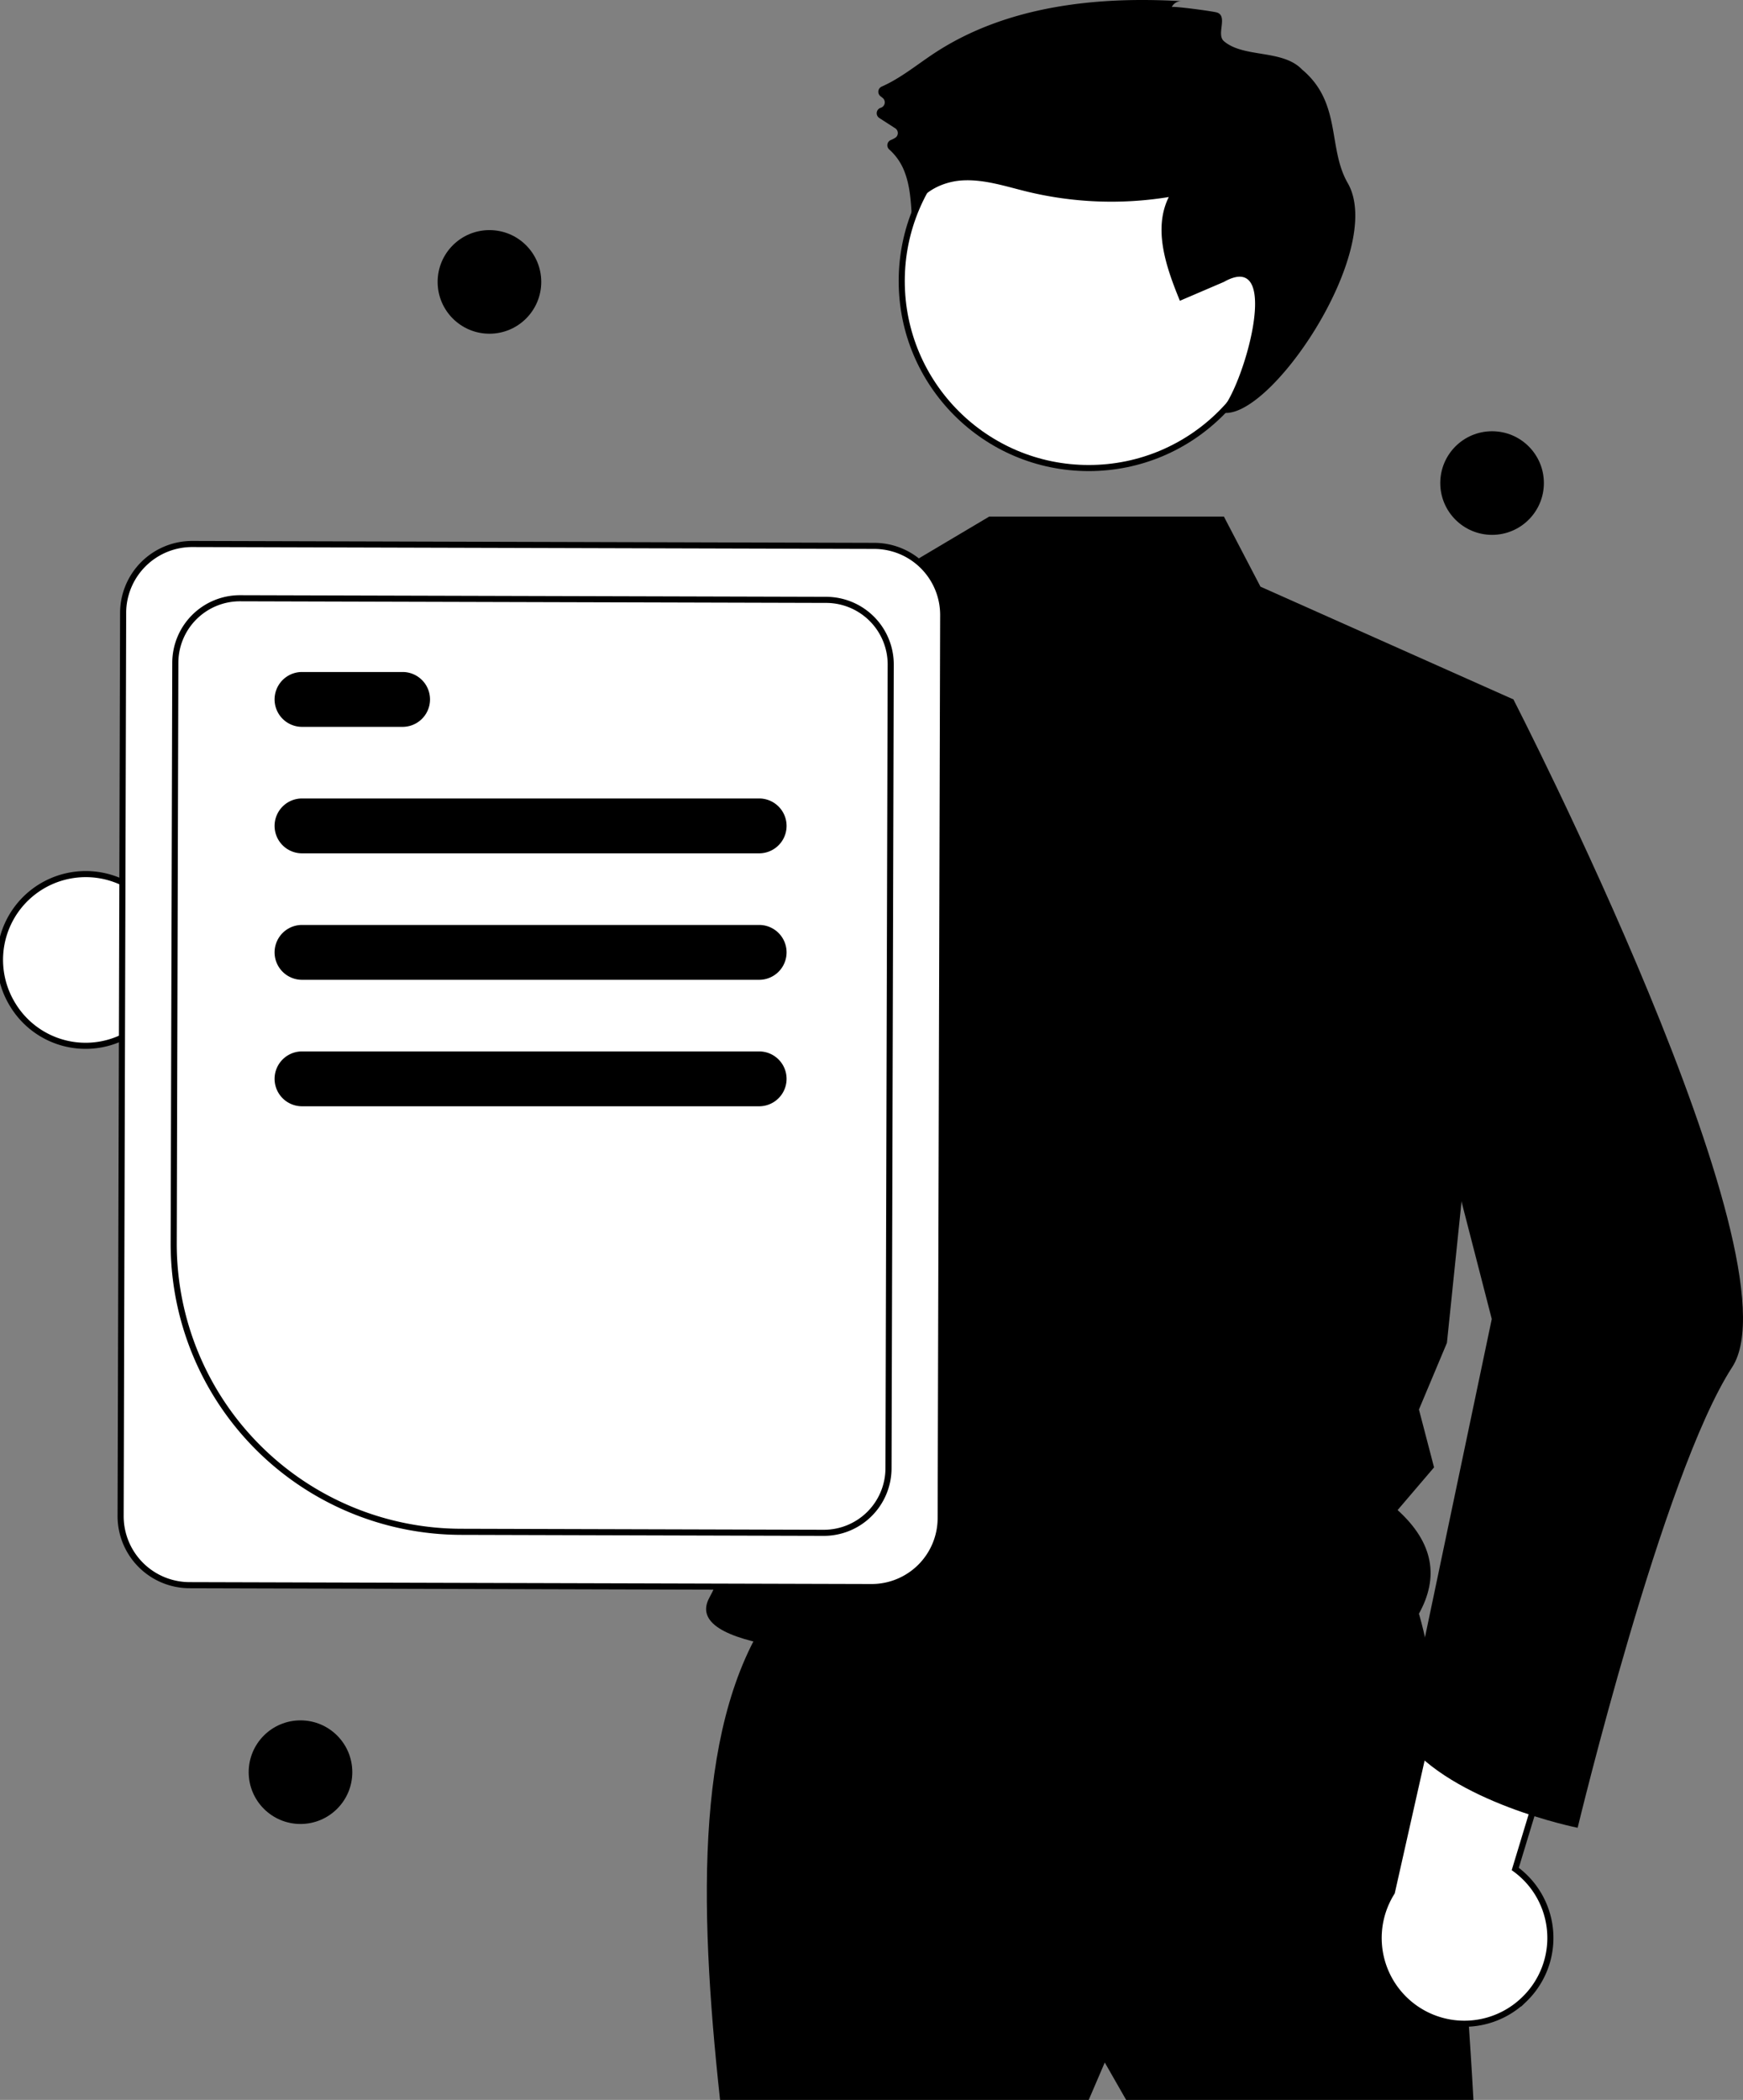 <svg data-name="Layer 1" xmlns="http://www.w3.org/2000/svg" width="571.94" height="689.038"
    viewBox="0 0 571.94 689.038" xmlns:xlink="http://www.w3.org/1999/xlink">
    <rect x="0" y="0" width="571.94" height="689.038" fill="#808080" stroke="none"/>
    <path
        d="M310.019,435.422a27.981,27.981,0,0,0,42.374,6.734L438.65,491.628,435.436,440.056l-81.418-39.072a28.133,28.133,0,0,0-43.998,34.439Z"
        transform="translate(-305.93 -105.865)" fill="#ffffff" stroke="#000000"
        stroke-width="2" />
    <path
        d="M559.741,633.604c-25.586,35.812-24.671,95.726-17.533,161.299l120.974,0,5.26-12.273,7.013,12.273H789.417s-8.766-166.559-24.546-171.819S559.741,633.604,559.741,633.604Z"
        transform="translate(-305.93 -105.865)" fill="#000000" />
    <circle cx="357.252" cy="92.218" r="61.364" fill="#ffffff" stroke="#000000"
        stroke-width="2" />
    <path
        d="M707.534,275.368l12,23,83,37L780.717,546.504,771.534,568.368l4.961,18.987L764.534,601.368c12.007,10.864,13.532,22.236,7,34l-38.221,8.756s-212.521,18.898-194.611-14.026c19.57-35.974,24.553-142.215-18.649-198.988-36.677-48.199-8.519-110.742-8.519-110.742l87-26,32-19Z"
        transform="translate(-305.93 -105.865)" fill="#000000" />
    <path
        d="M690.426,108.195a3.385,3.385,0,0,1,3.257-1.933c-28.093-1.68-57.685,1.594-81.188,17.075-5.694,3.751-11.062,8.224-17.258,10.945a1.859,1.859,0,0,0-.38,3.163l.681.534a1.866,1.866,0,0,1-.607,3.253l0,0a1.866,1.866,0,0,0-.469,3.352l5.215,3.371a1.858,1.858,0,0,1,.017,3.126,9.271,9.271,0,0,1-1.387.703,1.862,1.862,0,0,0-.59,3.128,18.537,18.537,0,0,1,5.046,7.377c1.738,4.52,2.051,9.442,2.344,14.276,1.797-6.974,9.408-11.08,16.598-11.497s14.202,1.955,21.199,3.66a117.272,117.272,0,0,0,46.548,1.791c-5.256,10.549-.822,23.131,3.64,34.04l14.443-6.191c19.836-11.197,6.019,36.168-1.397,42.67,15.141,5.249,54.772-53.014,42.023-75.114-6.632-11.496-1.924-26.324-14.963-37.227-6.39-6.727-19.149-3.737-25.664-9.328-2.564-2.201,1.344-8.088-2.18-9.371C704.184,109.571,690.619,107.765,690.426,108.195Z"
        transform="translate(-305.93 -105.865)" fill="#000000" />
    <path
        d="M586.484,300.308c-11.26,49.99-40.14,166.71-69.44,191.12a17.092,17.092,0,0,1-6.52,3.85c-102.99,25.09-135.99-38.91-135.99-38.91s27.6-13.45,28.3-39.74l55.66,17.27,48.52-109.19,7.14-6.66.04-.04Z"
        transform="translate(-305.93 -105.865)" fill="#000000" />
    <path
        d="M806.075,761.941a27.982,27.982,0,0,0-2.938-42.806L832.009,623.982l-49.539,14.696L762.648,726.784a28.133,28.133,0,0,0,43.427,35.156Z"
        transform="translate(-305.93 -105.865)" fill="#ffffff" stroke="#000000"
        stroke-width="2" />
    <path
        d="M779.65,330.045l22.884,5.323s94.584,184.028,71.792,219.093-50.715,151.156-50.715,151.156-41.298-8.21-57.077-29.249l28.896-137.686-29.805-115.715Z"
        transform="translate(-305.93 -105.865)" fill="#000000" />
    <path
        d="M345.51,603.32l.822-296.389a22.652,22.652,0,0,1,22.689-22.564l223.839.621a22.652,22.652,0,0,1,22.564,22.689l-.822,296.389a22.652,22.652,0,0,1-22.689,22.564l-223.839-.621A22.652,22.652,0,0,1,345.51,603.32Z"
        transform="translate(-305.93 -105.865)" fill="#ffffff" stroke="#000000"
        stroke-width="2" />
    <path
        d="M362.928,513.846l.528-190.546a21.214,21.214,0,0,1,21.249-21.132l192.371.533a21.215,21.215,0,0,1,21.133,21.249l-.731,263.746A21.215,21.215,0,0,1,576.228,608.829L457.058,608.499A94.498,94.498,0,0,1,362.928,513.846Z"
        transform="translate(-305.93 -105.865)" fill="#ffffff" stroke="#000000"
        stroke-width="2" />
    <path d="M555.034,385.868h-150a9,9,0,0,1,0-18h150a9,9,0,0,1,0,18Z"
        transform="translate(-305.93 -105.865)" fill="#000000" />
    <path d="M438.034,344.368h-33a9,9,0,0,1,0-18h33a9,9,0,0,1,0,18Z"
        transform="translate(-305.93 -105.865)" fill="#000000" />
    <path d="M555.034,427.368h-150a9,9,0,0,1,0-18h150a9,9,0,0,1,0,18Z"
        transform="translate(-305.93 -105.865)" fill="#000000" />
    <path d="M555.034,468.868h-150a9,9,0,0,1,0-18h150a9,9,0,0,1,0,18Z"
        transform="translate(-305.93 -105.865)" fill="#000000" />
    <circle cx="160.604" cy="92.503" r="17" fill="#000000" />
    <circle cx="98.604" cy="581.503" r="17" fill="#000000" />
    <circle cx="489.604" cy="158.503" r="17" fill="#000000" />
</svg>
